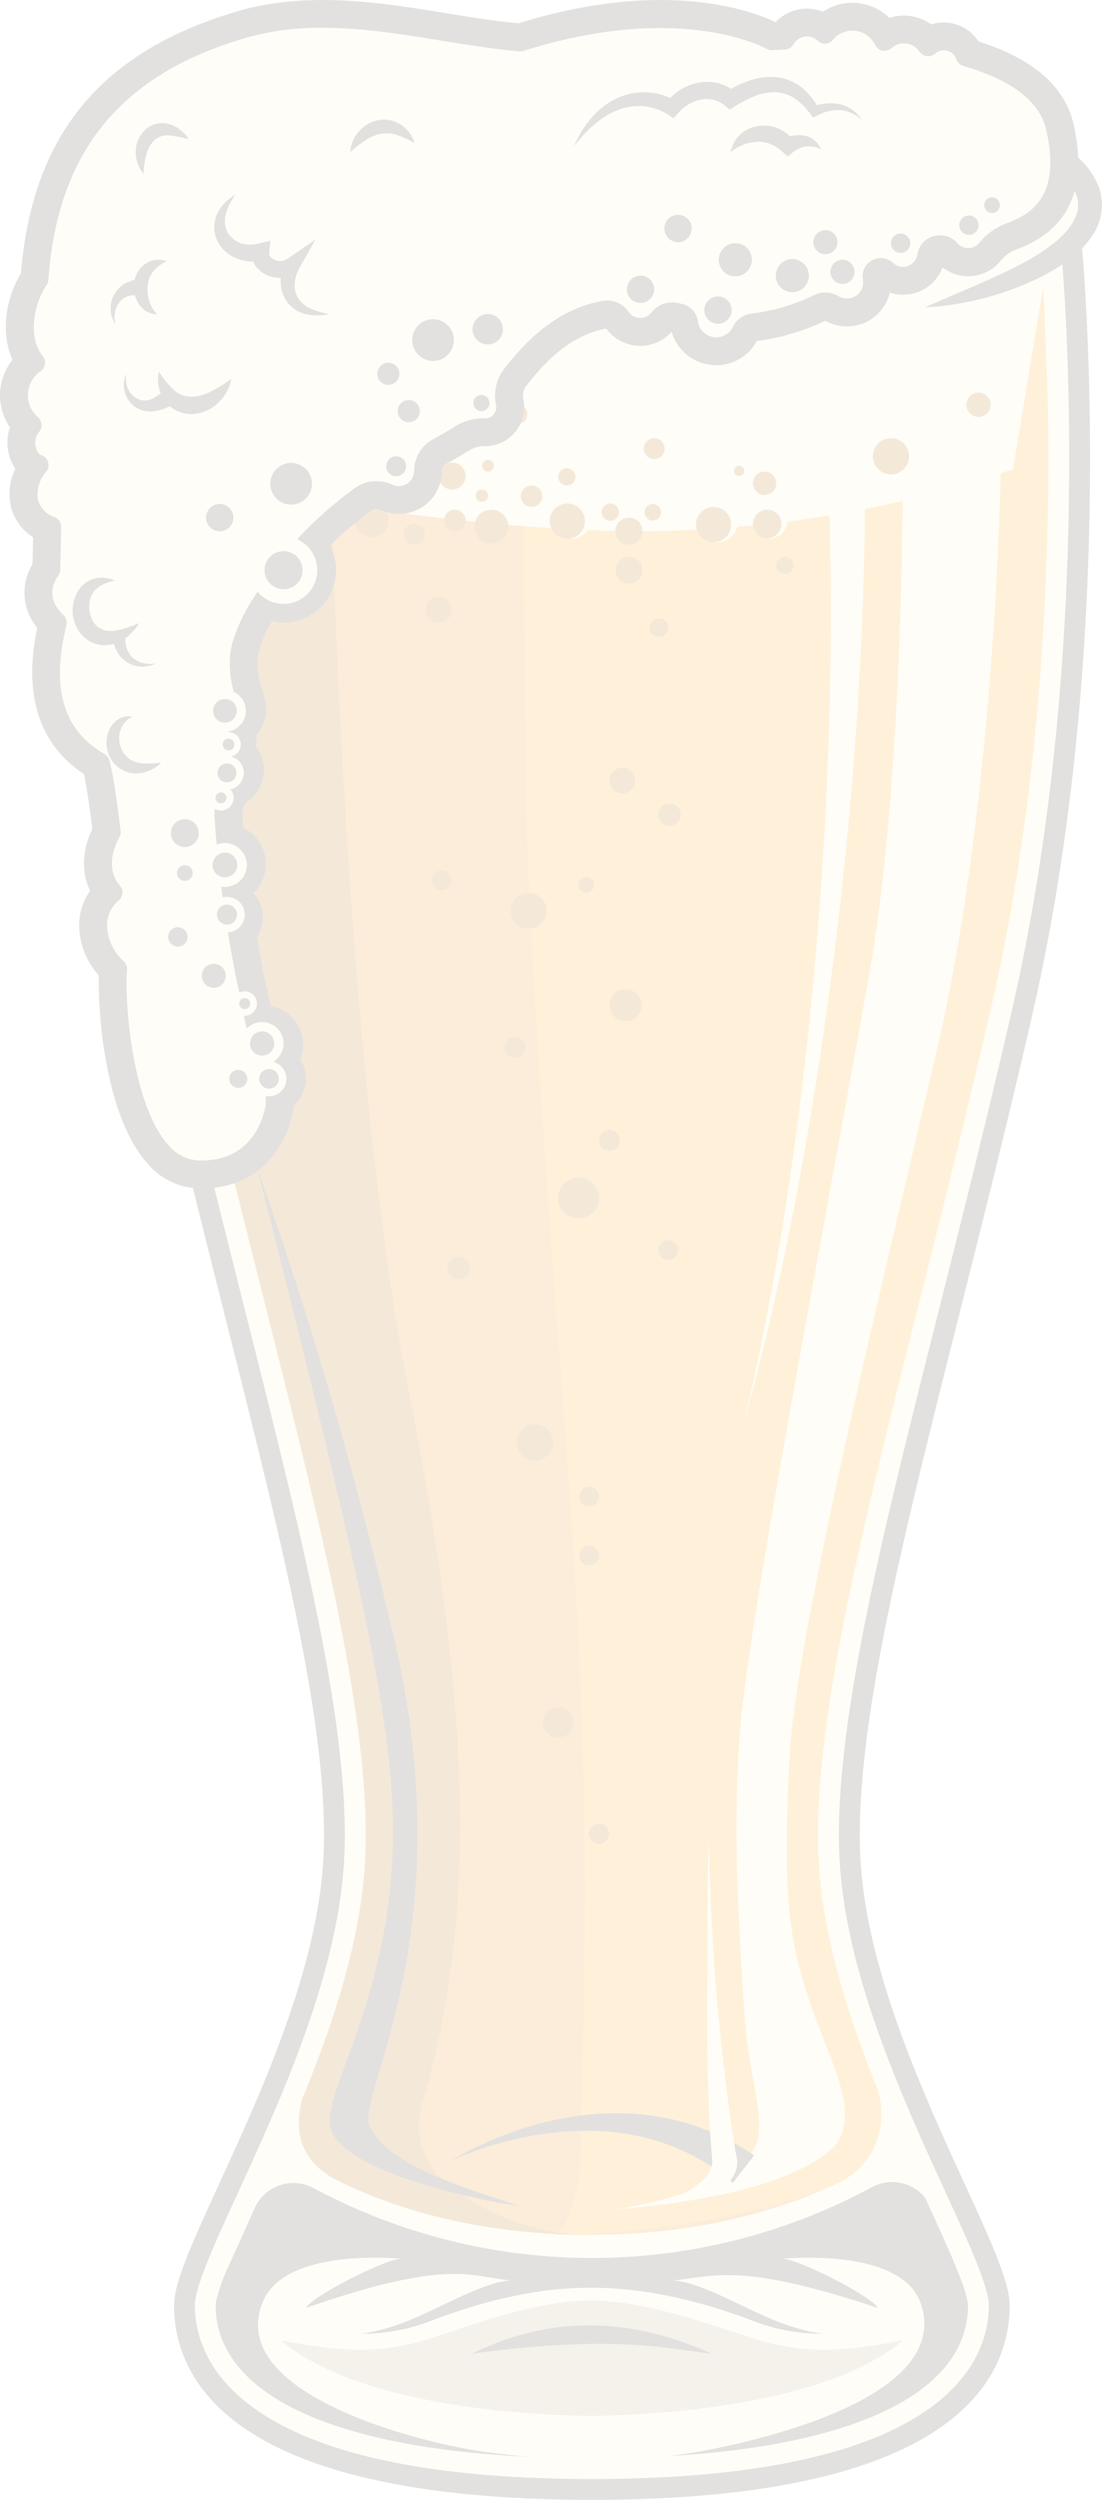 <svg xmlns="http://www.w3.org/2000/svg" width="266.399" height="604.171" viewBox="0 0 266.399 604.171"><defs><style>.a-mug{opacity:0.15;isolation:isolate;}.b-mug{fill:#f6f4c7;}.c-mug{fill:#e78700;}.d-mug{fill:#ff9f00;}.e-mug{fill:#b76900;}.f-mug{fill:#403428;}.g-mug{fill:#bdaa7c;}</style></defs><g class="a-mug" transform="translate(-46.532 -37.719)"><path class="b-mug" d="M127.773,620.638s-15.2,27.28-25.222,52.255c-4.758,11.862-2.936,23.315,2.4,28.585,32.48,32.058,93.318,27.43,93.318,27.43s51.66,10.111,90.173-24.477c23.689-21.275-20.879-79.2-20.879-79.2Z" transform="translate(-8.184 -89.547)"/><g transform="translate(79.796 105.115)"><path class="c-mug" d="M125.495,557.807c-2.117,8.507.738,15.143,8.58,19.061,12.12,6.057,32.482,13.185,61.189,13.185,27.788,0,47.887-6.743,60.247-12.72,8.579-4.148,12.133-14.1,8.97-23.093-5.906-16.787-13.9-44.673-12.03-61.274,2.8-24.9,46.585-212.781,48.263-229.988s10.493-119.611,4.617-145.631c-59.176,1.259-219.5,0-219.5,0s2.378,174.169,33.716,268.179C143.74,458.1,132.45,529.853,125.495,557.807Z" transform="translate(-85.834 -117.347)"/></g><path class="d-mug" d="M221,117.985l-4.135-.007C218.253,118,219.651,118.008,221,117.985Z" transform="translate(-26.166 -12.329)"/><path class="d-mug" d="M317.528,262.978c1.679-17.207,10.493-119.611,4.617-145.631-22.667.482-89.2.6-126.851.55.566,26.862,1.013,128.012,1.893,145.081,7.083,137.411,16.207,176.217,12.9,291.262-.259,8.991-.04,18.945-.9,23.093-1.22,5.882-3.194,12.488-5.913,12.7,27.1-.212,56.894-6.818,69.055-12.7,8.579-4.148,12.133-14.1,8.97-23.093-5.906-16.788-13.9-44.674-12.03-61.274C272.063,468.064,315.85,280.185,317.528,262.978Z" transform="translate(-22.853 -12.232)"/><path class="e-mug" d="M159.833,576.868c-4.61-3.918-7.468-10.812-5.044-19.061,14.032-47.746,10.726-99.709-3.5-172.281-18.009-91.9-19.749-260.382-19.818-267.89-26.957-.143-45.642-.289-45.642-.289s2.378,174.169,33.715,268.179c24.191,72.572,12.9,144.327,5.946,172.281-2.117,8.507.738,15.143,8.58,19.061,12.12,6.057,32.482,13.184,61.189,13.184.117,0,.229,0,.344-.005A54.833,54.833,0,0,1,159.833,576.868Z" transform="translate(-6.038 -12.232)"/><g transform="translate(68.233 101.337)"><path class="b-mug" d="M72.172,112.884V157.79s54.791,16.577,119.14,19.523c48.344,2.212,85.88-8.284,104.055-14.688l7.34-44.286,1.616,41.1c2.091-.806,4.133-1.65,4.133-1.65V112.884Z" transform="translate(-72.172 -112.884)"/></g><g transform="translate(71.66 96.301)"><path class="b-mug" d="M303.085,114.987c1.661,23.5,5.175,100.178-12.191,176.042-5.863,25.611-11.827,49.286-17.6,72.181-15.043,59.708-26.924,106.868-23.972,138.921,2.531,27.477,15.948,56.726,25.744,78.082,4.705,10.256,10.037,21.879,10.037,25.307,0,8.289-4.248,15.44-12.625,21.253-10.281,7.134-32.212,15.645-78.3,15.678-46.1-.033-68.033-8.544-78.313-15.678-8.377-5.813-12.625-12.963-12.625-21.253,0-3.428,5.332-15.051,10.036-25.307,9.8-21.356,23.215-50.605,25.745-78.082,2.952-32.052-8.929-79.213-23.972-138.921-5.768-22.9-11.733-46.57-17.6-72.181-17.348-75.785-13.845-152.522-12.19-176.042l108.384,7.525.523.036.523-.036,108.387-7.525Zm6.923-8.053-115.833,8.042L78.342,106.934s-9.512,92.89,11.751,185.781,45.326,166.2,41.409,208.723S95.689,592.3,95.689,605.52c0,13.975,9.5,44.422,98.486,44.486,88.99-.064,98.487-30.51,98.487-44.486,0-13.22-31.9-61.554-35.813-104.082S276.994,385.6,298.257,292.715s11.751-185.781,11.751-185.781Z" transform="translate(-76.221 -106.934)"/></g><path class="f-mug" d="M289.855,689.239c-.491-4.252-5.221-14.713-9.067-22.67a10.268,10.268,0,0,0-14.134-4.542,142.513,142.513,0,0,1-135.005.207,10.278,10.278,0,0,0-14.223,4.885c-3.141,7.034-6.909,15.415-8.14,17.923-1.988,4.05-17.725,50.047,89.672,50.047C302.926,735.088,290.694,696.514,289.855,689.239ZM223.425,726.2a237.406,237.406,0,0,1-24.747,2.388s-13.953-1.159-24.188-2.388c-15.053-1.809-64.906-13.844-54.93-36.781,4.2-9.66,21-11.026,33.3-10.117-3.88.091-21.735,9.2-22.994,11.892,35.03-12.13,39.7-7.443,49.551-6.633-6.54.222-17.928,7.148-25.776,10.1s-10.772,2.653-10.772,2.653a18.311,18.311,0,0,0,3.934,0,44.8,44.8,0,0,0,12.94-2.869c18.923-7.276,31.8-8.113,38.928-8.113s20.582.838,39.506,8.113a44.792,44.792,0,0,0,12.94,2.869,18.311,18.311,0,0,0,3.934,0s-2.924.295-10.772-2.653-19.236-9.875-25.776-10.1c9.848-.81,15.586-4.657,49.551,6.633-1.259-2.695-19.114-11.8-22.994-11.892,12.67-.937,30.046.536,33.467,10.973C286.383,714.248,233.582,724.427,223.425,726.2Z" transform="translate(-9.343 -95.715)"/><g transform="translate(71.66 96.301)"><path class="b-mug" d="M303.085,114.987c1.661,23.5,5.175,100.178-12.191,176.042-5.863,25.611-11.827,49.286-17.6,72.181-15.043,59.708-26.924,106.868-23.972,138.921,2.531,27.477,15.948,56.726,25.744,78.082,4.705,10.256,10.037,21.879,10.037,25.307,0,8.289-4.248,15.44-12.625,21.253-10.281,7.134-32.212,15.645-78.3,15.678-46.1-.033-68.033-8.544-78.313-15.678-8.377-5.813-12.625-12.963-12.625-21.253,0-3.428,5.332-15.051,10.036-25.307,9.8-21.356,23.215-50.605,25.745-78.082,2.952-32.052-8.929-79.213-23.972-138.921-5.768-22.9-11.733-46.57-17.6-72.181-17.348-75.785-13.845-152.522-12.19-176.042l108.384,7.525.523.036.523-.036,108.387-7.525Zm6.923-8.053-115.833,8.042L78.342,106.934s-9.512,92.89,11.751,185.781,45.326,166.2,41.409,208.723S95.689,592.3,95.689,605.52c0,13.975,9.5,44.422,98.486,44.486,88.99-.064,98.487-30.51,98.487-44.486,0-13.22-31.9-61.554-35.813-104.082S276.994,385.6,298.257,292.715s11.751-185.781,11.751-185.781Z" transform="translate(-76.221 -106.934)"/></g><g transform="translate(69.193 93.621)"><path class="f-mug" d="M193.73,652.036c-87.885-.063-101.007-29.476-101.007-47,0-5.627,4.594-15.644,10.954-29.506,9.494-20.7,22.5-49.043,24.87-74.807,2.794-30.336-8.9-76.761-23.709-135.534-5.782-22.95-11.76-46.68-17.647-72.4-21.113-92.228-11.9-185.665-11.8-186.6l.249-2.424,118.09,8.2,118.09-8.2.249,2.424c.1.934,9.309,94.371-11.8,186.6-5.887,25.718-11.865,49.446-17.646,72.394-14.807,58.776-26.5,105.2-23.709,135.537,2.372,25.764,15.375,54.11,24.869,74.807,6.36,13.862,10.954,23.879,10.954,29.506C294.732,622.56,281.61,651.974,193.73,652.036ZM80.182,109.131c-1.281,15.225-7.114,99.4,11.918,182.536,5.876,25.665,11.847,49.367,17.622,72.29,14.924,59.241,26.713,106.033,23.84,137.225C131.11,527.8,117.9,556.6,108.254,577.627c-5.631,12.278-10.5,22.879-10.5,27.407,0,12.6,9.352,41.905,95.971,41.968,86.614-.063,95.965-29.371,95.965-41.968,0-4.527-4.863-15.129-10.494-27.407-9.645-21.027-22.856-49.824-25.308-76.444-2.873-31.194,8.916-77.986,23.841-137.227,5.775-22.923,11.746-46.624,17.621-72.289,19.032-83.137,13.2-167.312,11.92-182.536l-113.546,7.884-.175-.012Z" transform="translate(-73.306 -103.767)"/></g><g transform="translate(194.791 116.166)"><path class="b-mug" d="M221.7,586.043c11.953-1.088,24.4-2.824,34.414-5.771,10.579-3.111,18.459-7.512,20.355-11.541,4.477-9.512-4.538-21.905-9.443-39.975-3.094-11.4-4.337-23.152-2.659-52.81S285.912,365.708,299.9,305.833,316.688,162.58,315.289,130.4l-23.782,4.477s2.378,94.849-8.114,153.6S254.435,443.35,252.337,470.21s.21,53.3,1.049,68.2,5.479,26.207,2.728,32.106C250.73,582.063,221.7,586.043,221.7,586.043Z" transform="translate(-221.7 -130.404)"/></g><g transform="translate(155.55 548.435)"><path class="f-mug" d="M175.337,652.61a85.971,85.971,0,0,1,17.134-7.7,76.705,76.705,0,0,1,18.7-3.649,61.146,61.146,0,0,1,19.371,1.771,58.215,58.215,0,0,1,18.09,8.287l-5.15,6.628a50.864,50.864,0,0,0-14.844-8.914,55.871,55.871,0,0,0-17.425-3.576A73.551,73.551,0,0,0,193,646.944,84.935,84.935,0,0,0,175.337,652.61Z" transform="translate(-175.337 -641.131)"/></g><g transform="translate(226.457 122.763)"><path class="b-mug" d="M287.447,138.2c1.21,21.891,1.031,43.691.14,65.435q-1.371,32.613-4.961,65.016-3.55,32.389-9.242,64.462c-3.844,21.354-8.464,42.572-14.268,63.452,4.991-21.089,8.776-42.427,11.782-63.851s5.191-42.955,6.713-64.514,2.354-43.159,2.425-64.735c.05-21.567-.619-43.144-2.628-64.47Z" transform="translate(-259.114 -138.198)"/></g><g transform="translate(209.982 482.727)"><path class="b-mug" d="M239.648,649.393s8.738-3.254,8.738-8.649c0,0-.638-7.944-.765-10.906-.25-5.925-.373-11.837-.443-17.749s-.061-11.82.065-17.727c.146-5.9-.278-25,.411-30.866-.13,5.9.854,24.952,1.267,30.821.432,5.869.983,11.728,1.608,17.577s1.307,11.689,2.107,17.5c.4,2.9.829,5.8,1.3,8.669.059.347.183.97.337,1.723a6.523,6.523,0,0,1-5.11,7.7Z" transform="translate(-239.648 -563.496)"/></g><g transform="translate(82.6 54.752)"><g transform="translate(0)"><ellipse class="b-mug" cx="113.735" cy="32.526" rx="113.735" ry="32.526"/></g></g><g transform="translate(108.843 320.602)"><path class="f-mug" d="M120.152,371.945c20.7,81.979,30.645,122.869,32.39,150.794,2.932,46.923-18.121,71.941-14.554,81.279S168.661,620,183.245,622.2c-9.023-3.253-32.14-9.313-36.093-19.586-2.978-7.741,22.593-46.3,5.95-117.651C137.4,417.677,120.152,371.945,120.152,371.945Z" transform="translate(-120.152 -371.945)"/></g><g transform="translate(120.515 159.394)"><g transform="translate(68.352 319.031)"><g transform="translate(0 0)"><path class="e-mug" d="M219.632,560.88a2.465,2.465,0,1,1-2.465-2.466A2.465,2.465,0,0,1,219.632,560.88Z" transform="translate(-214.701 -558.414)"/></g></g><g transform="translate(57.23 290.912)"><g transform="translate(0 0)"><circle class="e-mug" cx="3.672" cy="3.672" r="3.672"/></g></g><g transform="translate(66.043 251.881)"><circle class="e-mug" cx="2.387" cy="2.387" r="2.387"/></g><g transform="translate(66.043 237.612)"><circle class="e-mug" cx="2.387" cy="2.387" r="2.387"/></g><g transform="translate(50.935 222.503)"><circle class="e-mug" cx="4.407" cy="4.407" r="4.407"/></g><g transform="translate(34.147 182.004)"><path class="e-mug" d="M179.744,399.244a2.728,2.728,0,1,1-2.728-2.728A2.728,2.728,0,0,1,179.744,399.244Z" transform="translate(-174.288 -396.516)"/></g><g transform="translate(60.902 162.908)"><path class="e-mug" d="M215.814,378.911a4.958,4.958,0,1,1-4.958-4.957A4.958,4.958,0,0,1,215.814,378.911Z" transform="translate(-205.899 -373.954)"/></g><g transform="translate(70.817 151.367)"><path class="e-mug" d="M222.7,362.862a2.544,2.544,0,1,1-2.544-2.544A2.544,2.544,0,0,1,222.7,362.862Z" transform="translate(-217.614 -360.318)"/></g><g transform="translate(85.139 178.017)"><circle class="e-mug" cx="2.413" cy="2.413" r="2.413"/></g><g transform="translate(47.996 128.913)"><path class="e-mug" d="M195.688,336.307a2.518,2.518,0,1,1-2.518-2.518A2.518,2.518,0,0,1,195.688,336.307Z" transform="translate(-190.651 -333.789)"/></g><g transform="translate(73.362 117.372)"><path class="e-mug" d="M228.4,324.042a3.889,3.889,0,1,1-3.889-3.889A3.889,3.889,0,0,1,228.4,324.042Z" transform="translate(-220.62 -320.153)"/></g><g transform="translate(49.466 94.079)"><path class="e-mug" d="M201.1,296.988a4.354,4.354,0,1,1-4.355-4.355A4.354,4.354,0,0,1,201.1,296.988Z" transform="translate(-192.387 -292.633)"/></g><g transform="translate(65.86 90.302)"><circle class="e-mug" cx="1.889" cy="1.889" r="1.889"/></g><g transform="translate(85.139 72.465)"><path class="e-mug" d="M239.991,269.824a2.728,2.728,0,1,1-2.728-2.728A2.728,2.728,0,0,1,239.991,269.824Z" transform="translate(-234.535 -267.096)"/></g><g transform="translate(73.362 63.862)"><circle class="e-mug" cx="3.102" cy="3.102" r="3.102"/></g><g transform="translate(30.37 88.624)"><path class="e-mug" d="M174.652,288.6a2.413,2.413,0,1,1-2.414-2.413A2.413,2.413,0,0,1,174.652,288.6Z" transform="translate(-169.825 -286.187)"/></g><g transform="translate(0 41.409)"><circle class="e-mug" cx="3.553" cy="3.553" r="3.553"/></g><g transform="translate(28.901 22.523)"><path class="e-mug" d="M174.385,211.237a3.148,3.148,0,1,1-3.148-3.148A3.148,3.148,0,0,1,174.385,211.237Z" transform="translate(-168.09 -208.089)"/></g><g transform="translate(23.623 4.865)"><path class="e-mug" d="M166.953,189.775a2.55,2.55,0,1,1-2.549-2.549A2.549,2.549,0,0,1,166.953,189.775Z" transform="translate(-161.854 -187.226)"/></g><g transform="translate(11.736)"><circle class="e-mug" cx="4.106" cy="4.106" r="4.106"/></g><g transform="translate(74.857 12.87)"><circle class="e-mug" cx="3.253" cy="3.253" r="3.253"/></g><g transform="translate(83.041 27.769)"><path class="e-mug" d="M236.567,216.543a2.256,2.256,0,1,1-2.256-2.256A2.256,2.256,0,0,1,236.567,216.543Z" transform="translate(-232.056 -214.287)"/></g><g transform="translate(113.678 12.87)"><circle class="e-mug" cx="2.098" cy="2.098" r="2.098"/></g></g><g transform="translate(270.14 70.039)"><g transform="translate(0 2.219)"><path class="b-mug" d="M337.829,78.527c8.194,4.493,12.826,9.6,12.826,15.02,0,9.909-15.494,18.782-39.931,24.748Z" transform="translate(-310.725 -78.527)"/></g><path class="f-mug" d="M339.046,75.9a38.871,38.871,0,0,1,7.859,5.059,18.628,18.628,0,0,1,5.994,8.218,13.179,13.179,0,0,1-1.334,10.77,24.186,24.186,0,0,1-6.88,7.023,48.87,48.87,0,0,1-8.033,4.534,68.945,68.945,0,0,1-8.415,3.223,73.4,73.4,0,0,1-17.512,3.16c5.413-2.477,10.822-4.631,16.063-7.01,5.2-2.379,10.411-4.858,14.674-8.229a19,19,0,0,0,5.176-5.565c.212-.517.531-1.014.692-1.528a6.792,6.792,0,0,0,.352-1.534,6.42,6.42,0,0,0-.274-3.053,14.519,14.519,0,0,0-4.18-5.826,44.044,44.044,0,0,0-6.616-4.8Z" transform="translate(-310.725 -75.905)"/></g><g transform="translate(152.564 132.604)"><g transform="translate(26.846 25.114)"><path class="b-mug" d="M213.651,183.7a5.1,5.1,0,1,1-5.921-4.123A5.1,5.1,0,0,1,213.651,183.7Z" transform="translate(-203.528 -179.499)"/><g transform="translate(0.003 1.682)"><path class="e-mug" d="M211.983,185a4.259,4.259,0,1,1-4.943-3.441A4.259,4.259,0,0,1,211.983,185Z" transform="translate(-203.531 -181.486)"/></g></g><g transform="translate(62.205 25.954)"><path class="b-mug" d="M255.427,184.694a5.1,5.1,0,1,1-5.921-4.123A5.1,5.1,0,0,1,255.427,184.694Z" transform="translate(-245.304 -180.491)"/><g transform="translate(0.003 1.682)"><path class="e-mug" d="M253.759,185.987a4.259,4.259,0,1,1-4.943-3.441A4.259,4.259,0,0,1,253.759,185.987Z" transform="translate(-245.307 -182.478)"/></g></g><g transform="translate(75.382 26.923)"><g transform="translate(0.592)"><path class="b-mug" d="M269.773,185.04a4.132,4.132,0,1,1-4.8-3.339A4.132,4.132,0,0,1,269.773,185.04Z" transform="translate(-261.573 -181.636)"/></g><g transform="translate(0 0.768)"><circle class="e-mug" cx="3.45" cy="3.45" r="3.45" transform="matrix(0.191, -0.982, 0.982, 0.191, 0, 6.772)"/></g></g><g transform="translate(42.736 30.217)"><circle class="e-mug" cx="3.289" cy="3.289" r="3.289"/></g><g transform="translate(8.652 28.286)"><path class="e-mug" d="M190.236,187.348a4.1,4.1,0,1,1-4.1-4.1A4.1,4.1,0,0,1,190.236,187.348Z" transform="translate(-182.031 -183.246)"/></g><g transform="translate(1.308 28.286)"><path class="e-mug" d="M178.574,185.856a2.61,2.61,0,1,1-2.61-2.61A2.61,2.61,0,0,1,178.574,185.856Z" transform="translate(-173.354 -183.246)"/></g><g transform="translate(0 16.892)"><circle class="e-mug" cx="3.264" cy="3.264" r="3.264"/></g><g transform="translate(10.541 16.263)"><circle class="e-mug" cx="1.416" cy="1.416" r="1.416"/></g><g transform="translate(8.967 23.419)"><circle class="e-mug" cx="1.495" cy="1.495" r="1.495"/></g><g transform="translate(28.902 18.256)"><circle class="e-mug" cx="2.098" cy="2.098" r="2.098"/></g><g transform="translate(19.878 22.453)"><path class="e-mug" d="M200.479,178.946a2.592,2.592,0,1,1-2.592-2.592A2.592,2.592,0,0,1,200.479,178.946Z" transform="translate(-195.295 -176.354)"/></g><g transform="translate(71.395 17.679)"><path class="e-mug" d="M258.639,171.952a1.238,1.238,0,1,1-1.238-1.238A1.238,1.238,0,0,1,258.639,171.952Z" transform="translate(-256.162 -170.714)"/></g><g transform="translate(75.974 19.095)"><path class="e-mug" d="M267.227,175.215a2.827,2.827,0,1,1-2.827-2.828A2.827,2.827,0,0,1,267.227,175.215Z" transform="translate(-261.572 -172.387)"/></g><g transform="translate(104.973 11.014)"><circle class="e-mug" cx="4.379" cy="4.379" r="4.379"/></g><g transform="translate(49.585 11.013)"><path class="e-mug" d="M235.447,165.365a2.526,2.526,0,1,1-2.526-2.527A2.526,2.526,0,0,1,235.447,165.365Z" transform="translate(-230.394 -162.838)"/></g><g transform="translate(127.596)"><path class="e-mug" d="M328.44,152.764a2.938,2.938,0,1,1-2.938-2.938A2.938,2.938,0,0,1,328.44,152.764Z" transform="translate(-322.564 -149.826)"/></g><g transform="translate(49.781 26.923)"><path class="e-mug" d="M234.612,183.629a1.994,1.994,0,1,1-1.993-1.993A1.994,1.994,0,0,1,234.612,183.629Z" transform="translate(-230.625 -181.636)"/></g><g transform="translate(39.394 26.797)"><circle class="e-mug" cx="2.098" cy="2.098" r="2.098"/></g><g transform="translate(16.857 2.938)"><circle class="e-mug" cx="2.298" cy="2.298" r="2.298"/></g></g><g transform="translate(46.532 37.719)"><g transform="translate(4.218 4.201)"><path class="b-mug" d="M302.687,69.364c-2.044-8.955-11-14.25-21.8-17.351a5.716,5.716,0,0,0-9.2-2.449,7.058,7.058,0,0,0-10.572-1.325,8.595,8.595,0,0,0-14.4-1.716,6.286,6.286,0,0,0-9.793,1.419c-1.945.077-3.067.156-3.067.156s-20.984-12.311-60.715.28c-20.7-1.678-44.766-9.793-67.429-3.077-28.433,8.425-46.725,25.741-49.243,60.714-3.533,5-5.421,14.444-.8,20.11a9.555,9.555,0,0,0-.839,15.109c-2.833,3.043-1.364,8.813,1.678,9.653-4.092,5.141-3.882,12.066,3.043,14.9-.1,7.134-.21,10.387-.21,10.387s-5.141,6.505,1.574,12.8c-1.889,7.659-5.142,25.077,10.387,33.89,1.259,4.581,2.658,16.752,2.658,16.752s-5.037,8.253.419,14.548c-5.6,4.757-4.616,13.011,1.12,18.466-.84,11.472,2.518,48.264,19.725,48.823s18.886-16.228,18.886-16.228h0a2.128,2.128,0,0,1,.918-2.384,4.367,4.367,0,0,0-.554-7.652,5.4,5.4,0,0,0-5.214-9.237c-.277-1.231-.84-3.823-.84-3.823l.172.018-1.747-7.718s-1.315-7.009-1.924-10.719A4.484,4.484,0,0,0,103.747,256q-.23-1.648-.444-3.315a5.568,5.568,0,0,0-1.179-10.913q-.207-2.406-.364-4.81c-.637-4.13,1.749-6.514.851-7.354a5.114,5.114,0,0,0,2.429-8.984l.052-6.572A4.65,4.65,0,0,0,107.467,210c0-2.533-3.5-8.43-1.473-15.845,1.1-4.035,3.338-7.472,5.327-10.8a8.417,8.417,0,0,0,10.139-13.382,95.308,95.308,0,0,1,12.856-11.314,6.575,6.575,0,0,1,6.7-.785,6.223,6.223,0,0,0,8.813-4.51,6.514,6.514,0,0,0,.1-1.154,6.2,6.2,0,0,1,3.258-5.344c1.975-1.114,3.734-2.112,5.206-3.024a10.7,10.7,0,0,1,5.964-1.73,5.476,5.476,0,0,0,1.54-.168,5.209,5.209,0,0,0,3.772-3.915,5.38,5.38,0,0,0,.012-2.247,8.127,8.127,0,0,1,1.554-6.68c5.242-6.729,12.179-13.691,22.25-15.432a3.683,3.683,0,0,1,3.667,1.579,5.971,5.971,0,0,0,9.617.318,3.721,3.721,0,0,1,3.623-1.422q.627.122,1.231.251A2.459,2.459,0,0,1,213.5,116.5l.008.059a7.068,7.068,0,0,0,6.623,5.956,6.992,6.992,0,0,0,6.576-3.91,3.471,3.471,0,0,1,2.758-1.882,44.759,44.759,0,0,0,6.35-1.2,50.3,50.3,0,0,0,9.43-3.48,3.652,3.652,0,0,1,3.489.181,6.429,6.429,0,0,0,9.631-6.7,1.814,1.814,0,0,1,.848-1.861l.026-.016a1.885,1.885,0,0,1,2.28.24,6.042,6.042,0,0,0,10.041-3.539,2.9,2.9,0,0,1,2.559-2.445l.027,0,.169-.016a3.005,3.005,0,0,1,2.575,1.073,5.881,5.881,0,0,0,9.015-.085,12.945,12.945,0,0,1,5.554-4.039C300.045,91.732,306.277,85.1,302.687,69.364Z" transform="translate(-51.515 -42.682)"/></g><path class="f-mug" d="M95.3,324.925c-.322,0-.647-.005-.978-.015A16.719,16.719,0,0,1,82.188,318.9c-9.97-11.083-12.032-35.353-11.755-45.424a18.354,18.354,0,0,1-4.759-12.453A14.57,14.57,0,0,1,68.312,253c-2.65-5.4-1.266-11.3.534-14.973-.418-3.429-1.242-9.593-2.008-13.234-7.943-5.167-15.522-15.374-11.3-35.349a13.167,13.167,0,0,1-1.149-15.363c.031-1.211.081-3.362.134-6.538a12.256,12.256,0,0,1-5.305-7.2,13.746,13.746,0,0,1,1.036-9.349,10.585,10.585,0,0,1-1.486-3.182,11.3,11.3,0,0,1,.172-6.818,13.616,13.616,0,0,1-2.383-8.547,13.963,13.963,0,0,1,3-7.776c-2.976-6.538-1.6-14.989,2.029-20.827C54.32,70.366,70.921,50.223,103.751,40.5c17.076-5.057,34.958-2.147,50.736.423,6.1.994,11.886,1.935,17.42,2.427,35.678-11.084,56.9-2.8,62.092-.287l.02,0a10.507,10.507,0,0,1,11.474-2.513,12.8,12.8,0,0,1,16.033,1.481,11.5,11.5,0,0,1,10.17,1.594,9.935,9.935,0,0,1,11.378,4.116c13.164,4.146,20.886,10.844,22.96,19.927C309.58,83.2,304.9,93.421,292.129,98.04a8.681,8.681,0,0,0-3.73,2.752,10.1,10.1,0,0,1-14,1.559c-.027.071-.054.14-.083.209a10.216,10.216,0,0,1-12.677,5.875c-.015.063-.03.126-.047.189a10.643,10.643,0,0,1-15.559,6.6,54.421,54.421,0,0,1-9.928,3.63,49.408,49.408,0,0,1-6.589,1.264,11.213,11.213,0,0,1-20.622-2.216,10.188,10.188,0,0,1-15.815-.78c-8.862,1.674-14.958,8.244-19.291,13.8a3.919,3.919,0,0,0-.754,3.22,9.551,9.551,0,0,1-.014,4,9.452,9.452,0,0,1-9.59,7.415,6.678,6.678,0,0,0-3.589,1.1c-1.557.966-3.423,2.024-5.358,3.114a2.028,2.028,0,0,0-1.11,1.637,10.692,10.692,0,0,1-.161,1.915,10.441,10.441,0,0,1-14.791,7.586,2.374,2.374,0,0,0-2.366.376,93.382,93.382,0,0,0-9.78,8.256,12.639,12.639,0,0,1-13.951,18.3A27.941,27.941,0,0,0,109.3,194.5c-1.111,4.067-.07,7.611.765,10.458a15.509,15.509,0,0,1,.857,4.274,8.886,8.886,0,0,1-2.39,6.054l-.023,2.947a9.345,9.345,0,0,1-2.714,13.589c-.044.131-.086.253-.124.362a6.56,6.56,0,0,0-.5,3.369c.019.124.033.247.041.371q.06.932.129,1.86a9.773,9.773,0,0,1,2.5,15.79,8.711,8.711,0,0,1,.818,10.636c.647,3.714,1.566,8.617,1.577,8.676l1.716,7.565c.031.139.055.278.073.419.046.008.091.018.137.026a9.625,9.625,0,0,1,7.009,12.928,8.57,8.57,0,0,1-1.618,11.053v.005C116.837,311.906,111.273,324.925,95.3,324.925ZM57.16,146.153a4.218,4.218,0,0,1,1.882,6.6,6.575,6.575,0,0,0-1.659,5.459,4.554,4.554,0,0,0,3,2.91A4.216,4.216,0,0,1,63,165.087c-.1,7.186-.212,10.461-.212,10.461a4.218,4.218,0,0,1-.906,2.478c-.765,1.037-2.263,3.909,1.149,7.106a4.221,4.221,0,0,1,1.211,4.088c-3.561,14.438-.822,23.993,8.373,29.213a4.209,4.209,0,0,1,1.986,2.551c1.33,4.839,2.722,16.878,2.78,17.388a4.211,4.211,0,0,1-.589,2.678c-.124.211-3.33,5.74.006,9.591a4.216,4.216,0,0,1-.455,5.975,6.094,6.094,0,0,0-2.237,4.638,10.494,10.494,0,0,0,3.532,7.558,4.219,4.219,0,0,1,1.3,3.364c-.607,8.3,1.27,31.907,9.522,41.08a8.508,8.508,0,0,0,6.134,3.22c11.669.453,14.054-9.3,14.481-11.928a6.321,6.321,0,0,1,2.9-6.014c.076-.217,0-.26-.027-.272a4.219,4.219,0,0,1-.987-7.038,1.179,1.179,0,0,0,.4-1.1,1.214,1.214,0,0,0-.928-.969,1.135,1.135,0,0,0-.622.036,4.218,4.218,0,0,1-5.439-3.08c-.279-1.241-.846-3.854-.846-3.854a4.148,4.148,0,0,1-.09-1.134l-1.479-6.531c-.085-.442-1.363-7.252-1.971-10.967a4.217,4.217,0,0,1,1.529-3.975.288.288,0,0,0,.126-.219.3.3,0,0,0-.2-.268,4.218,4.218,0,0,1-2.647-3.345q-.235-1.671-.45-3.364a4.217,4.217,0,0,1,3.027-4.593,1.35,1.35,0,0,0-.284-2.647,4.219,4.219,0,0,1-3.94-3.848q-.2-2.368-.36-4.729a14.607,14.607,0,0,1,.879-7.158,4.221,4.221,0,0,1,3.483-4.8.9.9,0,0,0,.749-.881.889.889,0,0,0-.325-.692,4.216,4.216,0,0,1-1.527-3.281l.052-6.573a4.22,4.22,0,0,1,2.149-3.643.437.437,0,0,0,.226-.379c-.028-.235-.309-1.2-.515-1.9-.954-3.248-2.549-8.685-.808-15.058a42.66,42.66,0,0,1,5.134-10.786l.642-1.066a4.219,4.219,0,0,1,5.914-1.378,4.2,4.2,0,0,0,3.153.59,4.14,4.14,0,0,0,3.224-3.134,4.2,4.2,0,0,0-1.323-4.137,4.215,4.215,0,0,1-.279-6.051A98.574,98.574,0,0,1,131.045,154.5a10.739,10.739,0,0,1,11.023-1.2,2.04,2.04,0,0,0,1.252.16,2.005,2.005,0,0,0,1.584-1.593,2.232,2.232,0,0,0,.034-.4,10.392,10.392,0,0,1,5.4-9.048c1.857-1.044,3.638-2.055,5.056-2.934a14.7,14.7,0,0,1,8.339-2.36,1.316,1.316,0,0,0,.35-.041,1,1,0,0,0,.687-.712,1.176,1.176,0,0,0,.009-.488,12.329,12.329,0,0,1,2.353-10.146c4.907-6.3,12.824-14.916,24.858-17a7.933,7.933,0,0,1,7.861,3.346,1.751,1.751,0,0,0,2.83.094,7.937,7.937,0,0,1,7.734-2.95c.455.091.885.178,1.309.268a6.714,6.714,0,0,1,5.187,5.658,2.848,2.848,0,0,0,2.626,2.381,2.758,2.758,0,0,0,2.616-1.551,7.646,7.646,0,0,1,6.088-4.218A40.771,40.771,0,0,0,234,110.683a46.215,46.215,0,0,0,8.647-3.193,7.858,7.858,0,0,1,7.507.369,2.206,2.206,0,0,0,3.268-1.331,2.179,2.179,0,0,0,.037-.969,6.061,6.061,0,0,1,2.726-6.212c.022-.014.044-.03.067-.043a6.132,6.132,0,0,1,7.369.729,1.8,1.8,0,0,0,1.547.451,1.833,1.833,0,0,0,1.338-1.112,1.89,1.89,0,0,0,.122-.427,7.107,7.107,0,0,1,6.253-5.992c.044-.005.087-.01.13-.014a7.272,7.272,0,0,1,6.32,2.516,1.665,1.665,0,0,0,2.554-.025,17.235,17.235,0,0,1,7.375-5.325c6.05-2.186,11.8-6.34,8.548-20.565h0c-1.43-6.267-7.773-11.055-18.852-14.235a4.217,4.217,0,0,1-2.829-2.692,1.511,1.511,0,0,0-1.425-1.025,1.471,1.471,0,0,0-.989.377,4.22,4.22,0,0,1-6.29-.807,2.857,2.857,0,0,0-2.371-1.264,2.806,2.806,0,0,0-1.893.729,4.218,4.218,0,0,1-6.607-1.309,4.375,4.375,0,0,0-7.337-.877,4.218,4.218,0,0,1-6.169.379,2.042,2.042,0,0,0-1.43-.576,2.066,2.066,0,0,0-1.8,1.051,4.22,4.22,0,0,1-3.484,2.1c-1.833.072-2.9.146-2.939.15a4.244,4.244,0,0,1-2.431-.57c-.175-.1-20.148-11.11-57.305.663a4.237,4.237,0,0,1-1.616.185c-6.118-.5-12.33-1.507-18.906-2.579-15.613-2.544-31.758-5.172-46.984-.659-29.772,8.821-44.032,26.392-46.234,56.972a4.223,4.223,0,0,1-.761,2.131c-2.561,3.627-4.174,11.094-.98,15.012a4.218,4.218,0,0,1-.862,6.126,5.5,5.5,0,0,0-2.333,4.135,5.285,5.285,0,0,0,1.9,4.372,4.218,4.218,0,0,1,.273,6.016A2.724,2.724,0,0,0,57.16,146.153Zm60.232,157.129,0,.007Zm91.18-186.863,0,.025ZM273.4,97.295l.04.224-.054-.379Z" transform="translate(-46.532 -37.719)"/><g transform="translate(1.699 1.668)"><g transform="translate(2.519 2.533)"><path class="b-mug" d="M302.687,69.364c-2.044-8.955-11-14.25-21.8-17.351a5.716,5.716,0,0,0-9.2-2.449,7.058,7.058,0,0,0-10.572-1.325,8.595,8.595,0,0,0-14.4-1.716,6.286,6.286,0,0,0-9.793,1.419c-1.945.077-3.067.156-3.067.156s-20.984-12.311-60.715.28c-20.7-1.678-44.766-9.793-67.429-3.077-28.433,8.425-46.725,25.741-49.243,60.714-3.533,5-5.421,14.444-.8,20.11a9.555,9.555,0,0,0-.839,15.109c-2.833,3.043-1.364,8.813,1.678,9.653-4.092,5.141-3.882,12.066,3.043,14.9-.1,7.134-.21,10.387-.21,10.387s-5.141,6.505,1.574,12.8c-1.889,7.659-5.142,25.077,10.387,33.89,1.259,4.581,2.658,16.752,2.658,16.752s-5.037,8.253.419,14.548c-5.6,4.757-4.616,13.011,1.12,18.466-.84,11.472,2.518,48.264,19.725,48.823s18.886-16.228,18.886-16.228h0a2.128,2.128,0,0,1,.918-2.384,4.367,4.367,0,0,0-.554-7.652,5.4,5.4,0,0,0-5.214-9.237c-.277-1.231-.84-3.823-.84-3.823l.172.018-1.747-7.718s-1.315-7.009-1.924-10.719A4.484,4.484,0,0,0,103.747,256q-.23-1.648-.444-3.315a5.568,5.568,0,0,0-1.179-10.913q-.207-2.406-.364-4.81c-.637-4.13,1.749-6.514.851-7.354a5.114,5.114,0,0,0,2.429-8.984l.052-6.572A4.65,4.65,0,0,0,107.467,210c0-2.533-3.5-8.43-1.473-15.845,1.1-4.035,3.338-7.472,5.327-10.8a8.417,8.417,0,0,0,10.139-13.382,95.308,95.308,0,0,1,12.856-11.314,6.575,6.575,0,0,1,6.7-.785,6.223,6.223,0,0,0,8.813-4.51,6.514,6.514,0,0,0,.1-1.154,6.2,6.2,0,0,1,3.258-5.344c1.975-1.114,3.734-2.112,5.206-3.024a10.7,10.7,0,0,1,5.964-1.73,5.476,5.476,0,0,0,1.54-.168,5.209,5.209,0,0,0,3.772-3.915,5.38,5.38,0,0,0,.012-2.247,8.127,8.127,0,0,1,1.554-6.68c5.242-6.729,12.179-13.691,22.25-15.432a3.683,3.683,0,0,1,3.667,1.579,5.971,5.971,0,0,0,9.617.318,3.721,3.721,0,0,1,3.623-1.422q.627.122,1.231.251A2.459,2.459,0,0,1,213.5,116.5l.008.059a7.068,7.068,0,0,0,6.623,5.956,6.992,6.992,0,0,0,6.576-3.91,3.471,3.471,0,0,1,2.758-1.882,44.759,44.759,0,0,0,6.35-1.2,50.3,50.3,0,0,0,9.43-3.48,3.652,3.652,0,0,1,3.489.181,6.429,6.429,0,0,0,9.631-6.7,1.814,1.814,0,0,1,.848-1.861l.026-.016a1.885,1.885,0,0,1,2.28.24,6.042,6.042,0,0,0,10.041-3.539,2.9,2.9,0,0,1,2.559-2.445l.027,0,.169-.016a3.005,3.005,0,0,1,2.575,1.073,5.881,5.881,0,0,0,9.015-.085,12.945,12.945,0,0,1,5.554-4.039C300.045,91.732,306.277,85.1,302.687,69.364Z" transform="translate(-51.515 -42.682)"/></g><path class="f-mug" d="M95.589,323.527c-.3,0-.6-.005-.906-.015a15.075,15.075,0,0,1-10.923-5.447c-9.864-10.964-11.692-35.559-11.3-44.917a16.8,16.8,0,0,1-4.781-11.778,12.86,12.86,0,0,1,2.956-7.91c-3.579-5.973-.883-12.53.267-14.8-.3-2.525-1.3-10.5-2.25-14.622C57.69,217.3,54,205.621,57.687,189.282a11.6,11.6,0,0,1-1.3-14.4c.033-1.184.1-3.789.163-7.988a10.779,10.779,0,0,1-5.376-6.68,12.322,12.322,0,0,1,1.4-9.118,8.486,8.486,0,0,1-1.864-3.446,9.46,9.46,0,0,1,.466-6.589,11.81,11.81,0,0,1-2.617-8.209,12.281,12.281,0,0,1,3.331-7.633c-3.359-6.182-1.972-14.913,1.66-20.517,2.57-32.934,18.788-52.732,50.989-62.272,16.7-4.948,33.619-2.193,49.98.47,6.26,1.018,12.181,1.982,17.88,2.471,36.49-11.425,57.461-2.372,61.558-.287.3-.018.692-.038,1.163-.061a8.843,8.843,0,0,1,6.8-3.215,8.753,8.753,0,0,1,4.076,1,11.119,11.119,0,0,1,15.4,1.516,9.581,9.581,0,0,1,10.3,1.529,8.235,8.235,0,0,1,10.555,3.616c12.925,3.937,20.47,10.285,22.431,18.876,3.325,14.566-.989,24.121-12.824,28.4a10.365,10.365,0,0,0-4.466,3.272,8.4,8.4,0,0,1-12.873.122.491.491,0,0,0-.409-.2l-.158.014-.037.005a.38.38,0,0,0-.322.322,8.537,8.537,0,0,1-13.053,5.926,8.96,8.96,0,0,1-7.587,8.907,8.85,8.85,0,0,1-5.976-1.18,1.138,1.138,0,0,0-1.09-.071,52.774,52.774,0,0,1-9.9,3.653,47.286,47.286,0,0,1-6.708,1.261.962.962,0,0,0-.771.489,9.512,9.512,0,0,1-17.948-2.786,4.437,4.437,0,0,0-1.122-.325,1.213,1.213,0,0,0-1.16.513,8.489,8.489,0,0,1-13.672-.455,1.163,1.163,0,0,0-1.16-.521c-9.625,1.664-16.114,8.623-20.692,14.5a5.613,5.613,0,0,0-1.076,4.615,7.879,7.879,0,0,1-.014,3.292,7.728,7.728,0,0,1-5.616,5.827,7.949,7.949,0,0,1-2.251.244,8.6,8.6,0,0,0-4.546,1.355c-1.53.947-3.379,2-5.3,3.077a3.71,3.71,0,0,0-1.975,3.131,8.931,8.931,0,0,1-.135,1.608,8.742,8.742,0,0,1-12.382,6.347,4.093,4.093,0,0,0-4.111.541,93.994,93.994,0,0,0-10.926,9.365,10.939,10.939,0,0,1-6.822,16.964,11.049,11.049,0,0,1-5.768-.4,33.466,33.466,0,0,0-3.874,8.2c-1.238,4.532-.074,8.493.774,11.386a14.128,14.128,0,0,1,.788,3.794,7.183,7.183,0,0,1-2.384,5.337l-.033,4.254a7.637,7.637,0,0,1-2.433,11.834c-.095.36-.209.689-.306.974a8.144,8.144,0,0,0-.577,4.184c.011.072.019.146.024.221q.094,1.452.208,2.908a8.084,8.084,0,0,1,1.56,14.49c.008.063.018.127.026.19a7,7,0,0,1,1.549,10.168c.647,3.78,1.69,9.346,1.7,9.408l1.728,7.628a2.54,2.54,0,0,1,.035.928c.042.2.091.416.14.642a8.079,8.079,0,0,1,1.349.165,7.923,7.923,0,0,1,5.4,11.455,6.874,6.874,0,0,1-1.374,10.042,2.528,2.528,0,0,1,.019.654C115.508,311.5,110.362,323.527,95.589,323.527ZM124.827,44.735a65.9,65.9,0,0,0-18.854,2.521c-30.14,8.931-45.218,27.514-47.447,58.481a2.518,2.518,0,0,1-.455,1.27c-2.811,3.983-4.753,12.351-.91,17.069a2.515,2.515,0,0,1-.513,3.656,7.2,7.2,0,0,0-3.059,5.428,7.043,7.043,0,0,0,2.461,5.74,2.518,2.518,0,0,1,.163,3.59,4.1,4.1,0,0,0-.653,3.787c.314,1.109.879,1.646,1.16,1.723a2.518,2.518,0,0,1,1.3,4,8.239,8.239,0,0,0-1.974,6.945,6.15,6.15,0,0,0,4,4.055,2.517,2.517,0,0,1,1.565,2.366c-.1,7.165-.212,10.433-.212,10.433a2.523,2.523,0,0,1-.541,1.479c-.6.781-3.391,4.984,1.32,9.4a2.519,2.519,0,0,1,.724,2.441c-3.768,15.279-.763,25.451,9.185,31.1a2.519,2.519,0,0,1,1.185,1.523c1.3,4.716,2.674,16.627,2.731,17.132a2.513,2.513,0,0,1-.352,1.6c-.16.267-3.988,6.787.174,11.589a2.518,2.518,0,0,1-.273,3.567,7.831,7.831,0,0,0-2.835,5.887,12.043,12.043,0,0,0,4.06,8.836,2.517,2.517,0,0,1,.775,2.008c-.623,8.511,1.357,32.784,9.953,42.34a10.112,10.112,0,0,0,7.342,3.783c13.535.405,15.909-11.348,16.252-13.617a4.631,4.631,0,0,1,2.107-4.6,1.849,1.849,0,0,0-.24-3.248,2.518,2.518,0,0,1-.589-4.2,2.865,2.865,0,0,0,.982-2.625,2.905,2.905,0,0,0-2.267-2.4,2.823,2.823,0,0,0-1.5.085,2.518,2.518,0,0,1-3.247-1.839c-.278-1.236-.844-3.841-.844-3.841a2.512,2.512,0,0,1-.033-.884l-1.538-6.8c-.073-.378-1.347-7.169-1.952-10.867a2.515,2.515,0,0,1,.912-2.372,1.966,1.966,0,0,0-.514-3.4,2.52,2.52,0,0,1-1.58-2q-.232-1.663-.449-3.343a2.521,2.521,0,0,1,1.808-2.743,3.05,3.05,0,0,0-.645-5.978,2.518,2.518,0,0,1-2.352-2.3q-.206-2.38-.361-4.757a13.133,13.133,0,0,1,.81-6.477c.05-.146.1-.277.141-.4a2.519,2.519,0,0,1,1.994-3.231,2.595,2.595,0,0,0,1.233-4.559,2.512,2.512,0,0,1-.912-1.959l.052-6.573A2.518,2.518,0,0,1,103.4,211.4a2.141,2.141,0,0,0,1.093-1.86,14.551,14.551,0,0,0-.584-2.376c-.961-3.275-2.415-8.223-.8-14.133a40.662,40.662,0,0,1,4.95-10.354l.645-1.075a2.521,2.521,0,0,1,3.53-.822,5.9,5.9,0,0,0,8.961-3.61,5.922,5.922,0,0,0-1.859-5.772,2.518,2.518,0,0,1-.166-3.612,96.749,96.749,0,0,1,13.194-11.611,9.039,9.039,0,0,1,9.279-1.032,3.8,3.8,0,0,0,2.272.3,3.705,3.705,0,0,0,2.972-2.976,3.945,3.945,0,0,0,.061-.7,8.688,8.688,0,0,1,4.537-7.555c1.872-1.055,3.67-2.074,5.116-2.971a13.092,13.092,0,0,1,7.382-2.106,3.515,3.515,0,0,0,.829-.092,2.691,2.691,0,0,0,1.931-2,2.883,2.883,0,0,0,.01-1.2,10.638,10.638,0,0,1,2.03-8.749c4.735-6.077,12.354-14.387,23.807-16.367a6.236,6.236,0,0,1,6.171,2.633,3.45,3.45,0,0,0,5.566.185A6.253,6.253,0,0,1,210.4,111.2c.441.087.863.174,1.279.262a4.944,4.944,0,0,1,3.855,4.23,4.54,4.54,0,0,0,4.241,3.846,4.441,4.441,0,0,0,4.212-2.5,5.955,5.955,0,0,1,4.746-3.275,42.157,42.157,0,0,0,5.995-1.132,47.907,47.907,0,0,0,8.962-3.309,6.167,6.167,0,0,1,5.888.293,3.911,3.911,0,0,0,5.854-4.074,4.354,4.354,0,0,1,1.993-4.476,4.426,4.426,0,0,1,5.345.516,3.487,3.487,0,0,0,2.966.883,3.58,3.58,0,0,0,2.876-2.957,5.407,5.407,0,0,1,4.765-4.565c.029,0,.058-.007.087-.008a5.572,5.572,0,0,1,4.879,1.928,3.471,3.471,0,0,0,5.158-.049,15.327,15.327,0,0,1,6.641-4.807c6.355-2.3,13.191-6.935,9.628-22.543h0c-1.578-6.916-8.322-12.127-20.041-15.49a2.517,2.517,0,0,1-1.689-1.608,3.2,3.2,0,0,0-5.149-1.373,2.517,2.517,0,0,1-3.755-.481,4.541,4.541,0,0,0-6.807-.854,2.519,2.519,0,0,1-3.944-.78,6.075,6.075,0,0,0-10.182-1.216,2.511,2.511,0,0,1-1.792.916,2.481,2.481,0,0,1-1.891-.688,3.762,3.762,0,0,0-2.6-1.047,3.8,3.8,0,0,0-3.275,1.9A2.518,2.518,0,0,1,236.568,50c-1.877.074-2.97.152-2.991.152a2.488,2.488,0,0,1-1.451-.339c-.194-.114-20.669-11.541-58.68.509a2.419,2.419,0,0,1-.964.109c-6.052-.492-12.229-1.5-18.77-2.561C144.187,46.317,134.464,44.735,124.827,44.735Z" transform="translate(-48.539 -39.69)"/></g><g transform="translate(138.787 18.592)"><path class="f-mug" d="M210.509,76.383c1.873-4.374,4.887-8.61,9.46-11.082a15.58,15.58,0,0,1,7.567-1.91,15.9,15.9,0,0,1,7.672,2.1l-2.479.43a13.074,13.074,0,0,1,7.765-4.832,11.293,11.293,0,0,1,4.82.1,10.35,10.35,0,0,1,4.334,2.322l-2.463-.207a29,29,0,0,1,5.7-2.734,15.877,15.877,0,0,1,6.576-.809,11.771,11.771,0,0,1,6.213,2.609,16.283,16.283,0,0,1,3.981,4.982l-1.5-.462a11.782,11.782,0,0,1,6.712-.576,8.46,8.46,0,0,1,5.207,3.777,8.556,8.556,0,0,0-5.419-2.385,10.923,10.923,0,0,0-5.534,1.389l-.841.426-.66-.888a16.02,16.02,0,0,0-3.8-3.766,9.177,9.177,0,0,0-4.647-1.489,12.161,12.161,0,0,0-4.967.943,28.089,28.089,0,0,0-4.829,2.472l-1.28.808-1.184-1.015a6.952,6.952,0,0,0-5.673-1.444,9.884,9.884,0,0,0-5.526,3.242l-1.167,1.278-1.312-.848a13.424,13.424,0,0,0-5.859-2.036,13.845,13.845,0,0,0-6.294.907C216.936,69.28,213.443,72.61,210.509,76.383Z" transform="translate(-210.509 -59.685)"/></g><g transform="translate(176.629 30.353)"><path class="f-mug" d="M255.219,79.986a7.815,7.815,0,0,1,6.34-6.248,8.92,8.92,0,0,1,5,.49,9.513,9.513,0,0,1,3.955,3l-2.507-.332a7.472,7.472,0,0,1,5.308-.835,5.292,5.292,0,0,1,3.727,3.227,6.576,6.576,0,0,0-3.923-.608,6.96,6.96,0,0,0-2.99,1.461l-1.12.906-1.387-1.238a8.537,8.537,0,0,0-5.64-2.332A11.073,11.073,0,0,0,255.219,79.986Z" transform="translate(-255.219 -73.582)"/></g><g transform="translate(51.804 47.041)"><path class="f-mug" d="M112.882,93.3A14.036,14.036,0,0,0,110.5,98.07a6.06,6.06,0,0,0,.5,4.432,5.941,5.941,0,0,0,3.226,2.555,7.867,7.867,0,0,0,4.266.067l2.824-.709-.324,3.22c-.014.134-.014.265.232.589a2.9,2.9,0,0,0,1.177.835,3.014,3.014,0,0,0,2.849-.157l6.941-4.736-3.986,7.058a9.067,9.067,0,0,0-1.023,3.6,5.9,5.9,0,0,0,.827,3.512,7.123,7.123,0,0,0,3.078,2.515,20.2,20.2,0,0,0,4.356,1.331,13.318,13.318,0,0,1-4.8.136,7.807,7.807,0,0,1-6.823-7.41,11.12,11.12,0,0,1,.926-5.37l2.955,2.322a6.183,6.183,0,0,1-3.336,1.495,7.254,7.254,0,0,1-3.477-.429,7.026,7.026,0,0,1-2.945-2.086,4.9,4.9,0,0,1-1-4.184l2.5,2.51a10.574,10.574,0,0,1-6.63-.589,8.476,8.476,0,0,1-4.642-4.853,7.747,7.747,0,0,1,.572-6.357A10.711,10.711,0,0,1,112.882,93.3Z" transform="translate(-107.739 -93.298)"/></g><g transform="translate(84.648 28.904)"><path class="f-mug" d="M146.543,79.723a8.571,8.571,0,0,1,1.994-4.856A8.318,8.318,0,0,1,153.392,72a7.508,7.508,0,0,1,5.6,1.213,7.679,7.679,0,0,1,3.083,4.3,22.651,22.651,0,0,0-4.267-1.939,8.052,8.052,0,0,0-3.832-.267,10.3,10.3,0,0,0-3.667,1.515A35.957,35.957,0,0,0,146.543,79.723Z" transform="translate(-146.543 -71.869)"/></g><g transform="translate(32.824 29.774)"><path class="f-mug" d="M87.194,85.127a7.8,7.8,0,0,1-1.881-5.181,7.3,7.3,0,0,1,2.4-5.555,5.924,5.924,0,0,1,3.01-1.427,7.644,7.644,0,0,1,1.625-.047,11.152,11.152,0,0,1,1.506.339,8.543,8.543,0,0,1,4.256,3.527,28.086,28.086,0,0,0-4.8-.944,4.612,4.612,0,0,0-3.387,1.081,7.028,7.028,0,0,0-1.994,3.369A19.323,19.323,0,0,0,87.194,85.127Z" transform="translate(-85.313 -72.898)"/></g><g transform="translate(32.345 62.758)"><path class="f-mug" d="M92.668,112.2a10.27,10.27,0,0,0-3.277,2.57,6.5,6.5,0,0,0-1.247,3.118,9.219,9.219,0,0,0,.225,3.558,7.7,7.7,0,0,0,2.025,3.59A5.045,5.045,0,0,1,86,122.623a7.465,7.465,0,0,1-1.185-5.2,6.588,6.588,0,0,1,2.858-4.652A5.665,5.665,0,0,1,92.668,112.2Z" transform="translate(-84.747 -111.867)"/></g><g transform="translate(26.747 67.418)"><path class="f-mug" d="M79.376,128.472a6.993,6.993,0,0,1-.607-6.909,6.773,6.773,0,0,1,2.728-3.016,9.178,9.178,0,0,1,4.021-1.174l-.283,4.187a4.5,4.5,0,0,0-4.691,1.122A5.938,5.938,0,0,0,79.376,128.472Z" transform="translate(-78.134 -117.373)"/></g><g transform="translate(38.209 89.779)"><path class="f-mug" d="M109.365,145.611a10.437,10.437,0,0,1-3.185,5.79,9.674,9.674,0,0,1-6.683,2.683A7.8,7.8,0,0,1,93,150.4a8.953,8.953,0,0,1-1.119-6.6,21.584,21.584,0,0,0,3.66,4.5,6.259,6.259,0,0,0,4.062,1.6,10.713,10.713,0,0,0,4.684-1.176A38.956,38.956,0,0,0,109.365,145.611Z" transform="translate(-91.676 -143.793)"/></g><g transform="translate(29.935 90.338)"><path class="f-mug" d="M82.607,144.454a5.109,5.109,0,0,0,.479,3.931,4.829,4.829,0,0,0,2.686,2.355,4.3,4.3,0,0,0,3.194-.367,11.2,11.2,0,0,0,2.883-2.146L94.4,151.56a14.537,14.537,0,0,1-4.532,1.828,6.879,6.879,0,0,1-5.024-.768,6.424,6.424,0,0,1-2.737-3.865A5.621,5.621,0,0,1,82.607,144.454Z" transform="translate(-81.899 -144.454)"/></g><g transform="translate(17.548 139.619)"><path class="f-mug" d="M77.5,203.376c-2.739.555-4.878,1.778-5.658,3.584a6.98,6.98,0,0,0,.1,5.717,4.588,4.588,0,0,0,4.3,2.853c2.129.1,4.58-.893,7.141-1.871a12.538,12.538,0,0,1-2.751,3.145,9.6,9.6,0,0,1-4,2,7.383,7.383,0,0,1-4.994-.611,8.144,8.144,0,0,1-3.49-3.741,8.974,8.974,0,0,1,1-9.363,6.864,6.864,0,0,1,4.139-2.341A7.56,7.56,0,0,1,77.5,203.376Z" transform="translate(-67.264 -202.679)"/></g><g transform="translate(27.034 153.538)"><path class="f-mug" d="M89.151,225.872a6.977,6.977,0,0,1-9.485-2.942,12.585,12.585,0,0,1-1.193-3.623l3.353-.182a6.445,6.445,0,0,0,1.491,5.256A6.546,6.546,0,0,0,89.151,225.872Z" transform="translate(-78.473 -219.125)"/></g><g transform="translate(25.747 173.11)"><path class="f-mug" d="M83.322,242.295a5.556,5.556,0,0,0-3.2,4.044,6.706,6.706,0,0,0,.77,4.493,5.546,5.546,0,0,0,3.589,2.6c1.651.452,3.559.171,5.691.057a9.151,9.151,0,0,1-5.94,2.571A7.11,7.11,0,0,1,78,252.538a7.717,7.717,0,0,1-.352-7.1,6.032,6.032,0,0,1,2.417-2.626,10.233,10.233,0,0,1,1.624-.554A12.668,12.668,0,0,1,83.322,242.295Z" transform="translate(-76.952 -242.248)"/></g><g transform="translate(65.342 111.882)"><g transform="translate(0)"><path class="f-mug" d="M133.806,174.944a5.036,5.036,0,1,1-5.036-5.036A5.037,5.037,0,0,1,133.806,174.944Z" transform="translate(-123.733 -169.908)"/></g></g><g transform="translate(99.651 77.153)"><path class="f-mug" d="M174.342,133.912a5.036,5.036,0,1,1-5.036-5.036A5.036,5.036,0,0,1,174.342,133.912Z" transform="translate(-164.27 -128.876)"/></g><g transform="translate(114.236 75.895)"><circle class="f-mug" cx="3.671" cy="3.671" r="3.671"/></g><g transform="translate(151.536 66.615)"><circle class="f-mug" cx="3.304" cy="3.304" r="3.304"/></g><g transform="translate(170.264 71.645)"><circle class="f-mug" cx="3.304" cy="3.304" r="3.304"/></g><g transform="translate(160.611 51.92)"><circle class="f-mug" cx="3.304" cy="3.304" r="3.304"/></g><g transform="translate(173.767 58.781)"><path class="f-mug" d="M259.834,111.166a4,4,0,1,1-4-4A4,4,0,0,1,259.834,111.166Z" transform="translate(-251.838 -107.169)"/></g><g transform="translate(187.54 62.617)"><path class="f-mug" d="M276.108,115.7a4,4,0,1,1-4-4A4,4,0,0,1,276.108,115.7Z" transform="translate(-268.111 -111.701)"/></g><g transform="translate(196.62 55.614)"><path class="f-mug" d="M284.668,106.342a2.915,2.915,0,1,1-2.915-2.915A2.915,2.915,0,0,1,284.668,106.342Z" transform="translate(-278.839 -103.427)"/></g><g transform="translate(200.747 62.779)"><path class="f-mug" d="M289.544,114.807a2.915,2.915,0,1,1-2.915-2.915A2.915,2.915,0,0,1,289.544,114.807Z" transform="translate(-283.715 -111.892)"/></g><g transform="translate(215.384 56.443)"><path class="f-mug" d="M305.683,106.745a2.337,2.337,0,1,1-2.337-2.338A2.337,2.337,0,0,1,305.683,106.745Z" transform="translate(-301.008 -104.407)"/></g><g transform="translate(231.892 52.085)"><path class="f-mug" d="M325.187,101.6a2.337,2.337,0,1,1-2.338-2.338A2.337,2.337,0,0,1,325.187,101.6Z" transform="translate(-320.512 -99.258)"/></g><g transform="translate(237.931 47.69)"><circle class="f-mug" cx="1.893" cy="1.893" r="1.893"/></g><g transform="translate(91.204 87.662)"><path class="f-mug" d="M159.642,143.968a2.677,2.677,0,1,1-2.676-2.676A2.677,2.677,0,0,1,159.642,143.968Z" transform="translate(-154.289 -141.292)"/></g><g transform="translate(96.136 96.685)"><path class="f-mug" d="M165.469,154.629a2.676,2.676,0,1,1-2.676-2.676A2.677,2.677,0,0,1,165.469,154.629Z" transform="translate(-160.116 -151.953)"/></g><g transform="translate(93.36 110.277)"><path class="f-mug" d="M161.655,170.421a2.409,2.409,0,1,1-2.409-2.409A2.409,2.409,0,0,1,161.655,170.421Z" transform="translate(-156.837 -168.012)"/></g><g transform="translate(114.432 95.459)"><path class="f-mug" d="M185.635,152.455a1.951,1.951,0,1,1-1.951-1.951A1.951,1.951,0,0,1,185.635,152.455Z" transform="translate(-181.733 -150.504)"/></g><g transform="translate(49.812 121.798)"><circle class="f-mug" cx="3.304" cy="3.304" r="3.304"/></g><g transform="translate(49.315 166.731)"><path class="b-mug" d="M114.919,239.773a5.061,5.061,0,1,1-5.061-5.061A5.061,5.061,0,0,1,114.919,239.773Z" transform="translate(-104.797 -234.712)"/><g transform="translate(2.204 2.205)"><path class="f-mug" d="M113.115,240.174a2.857,2.857,0,1,1-2.857-2.857A2.857,2.857,0,0,1,113.115,240.174Z" transform="translate(-107.401 -237.317)"/></g></g><g transform="translate(60.396 129.647)"><circle class="b-mug" cx="8.15" cy="8.15" r="8.15"/><g transform="translate(3.55 3.55)"><circle class="f-mug" cx="4.601" cy="4.601" r="4.601"/></g></g><g transform="translate(52.295 176.976)"><path class="b-mug" d="M114.225,249.769a2.953,2.953,0,1,1-2.953-2.953A2.953,2.953,0,0,1,114.225,249.769Z" transform="translate(-108.318 -246.816)"/><g transform="translate(1.531 1.531)"><path class="f-mug" d="M112.972,250.047a1.422,1.422,0,1,1-1.422-1.422A1.422,1.422,0,0,1,112.972,250.047Z" transform="translate(-110.127 -248.625)"/></g></g><g transform="translate(50.814 182.724)"><path class="b-mug" d="M114.686,257.666a4.058,4.058,0,1,1-4.058-4.058A4.059,4.059,0,0,1,114.686,257.666Z" transform="translate(-106.569 -253.608)"/><g transform="translate(1.768 1.768)"><path class="f-mug" d="M113.239,257.987a2.291,2.291,0,1,1-2.291-2.29A2.291,2.291,0,0,1,113.239,257.987Z" transform="translate(-108.658 -255.697)"/></g></g><g transform="translate(50.379 189.786)"><path class="b-mug" d="M112.14,264.994a3.043,3.043,0,1,1-3.044-3.043A3.044,3.044,0,0,1,112.14,264.994Z" transform="translate(-106.054 -261.951)"/><g transform="translate(1.722 1.722)"><path class="f-mug" d="M110.73,265.306a1.32,1.32,0,1,1-1.32-1.32A1.32,1.32,0,0,1,110.73,265.306Z" transform="translate(-108.089 -263.986)"/></g></g><g transform="translate(49.082 203.749)"><path class="b-mug" d="M115.109,283.742a5.294,5.294,0,1,1-5.294-5.293A5.294,5.294,0,0,1,115.109,283.742Z" transform="translate(-104.522 -278.449)"/><g transform="translate(2.306 2.306)"><path class="f-mug" d="M113.222,284.161a2.988,2.988,0,1,1-2.989-2.988A2.989,2.989,0,0,1,113.222,284.161Z" transform="translate(-107.246 -281.173)"/></g></g><g transform="translate(50.585 216.76)"><path class="b-mug" d="M114.874,298.11a4.288,4.288,0,1,1-4.289-4.289A4.288,4.288,0,0,1,114.874,298.11Z" transform="translate(-106.298 -293.821)"/><g transform="translate(1.867 1.868)"><path class="f-mug" d="M113.345,298.449a2.421,2.421,0,1,1-2.421-2.421A2.421,2.421,0,0,1,113.345,298.449Z" transform="translate(-108.504 -296.028)"/></g></g><g transform="translate(56.209 239.584)"><circle class="b-mug" cx="2.952" cy="2.952" r="2.952"/><g transform="translate(1.617 1.617)"><circle class="f-mug" cx="1.334" cy="1.334" r="1.334"/></g></g><g transform="translate(58.169 247.008)"><circle class="b-mug" cx="5.189" cy="5.189" r="5.189"/><g transform="translate(2.26 2.26)"><path class="f-mug" d="M123.787,335.158a2.929,2.929,0,1,1-2.929-2.928A2.93,2.93,0,0,1,123.787,335.158Z" transform="translate(-117.929 -332.23)"/></g></g><g transform="translate(60.834 256.528)"><path class="b-mug" d="M126.812,345.01a4.2,4.2,0,1,1-4.2-4.2A4.2,4.2,0,0,1,126.812,345.01Z" transform="translate(-118.407 -340.807)"/><g transform="translate(1.831 1.831)"><path class="f-mug" d="M125.315,345.342a2.372,2.372,0,1,1-2.372-2.372A2.372,2.372,0,0,1,125.315,345.342Z" transform="translate(-120.57 -342.97)"/></g></g><g transform="translate(55.429 258.552)"><path class="f-mug" d="M116.336,344.947a2.179,2.179,0,1,1-2.565-1.706A2.179,2.179,0,0,1,116.336,344.947Z" transform="translate(-112.021 -343.198)"/></g><g transform="translate(48.77 232.928)"><path class="f-mug" d="M109.9,315.252a2.9,2.9,0,1,1-3.414-2.271A2.9,2.9,0,0,1,109.9,315.252Z" transform="translate(-104.153 -312.924)"/></g><g transform="translate(40.647 224.084)"><path class="f-mug" d="M99.209,304.361a2.349,2.349,0,1,1-2.766-1.839A2.35,2.35,0,0,1,99.209,304.361Z" transform="translate(-94.557 -302.475)"/></g><g transform="translate(42.778 209.091)"><path class="f-mug" d="M100.842,286.288a1.9,1.9,0,1,1-2.24-1.49A1.9,1.9,0,0,1,100.842,286.288Z" transform="translate(-97.074 -284.76)"/></g><g transform="translate(41.31 197.979)"><path class="f-mug" d="M102.015,274.338a3.37,3.37,0,1,1-3.969-2.639A3.37,3.37,0,0,1,102.015,274.338Z" transform="translate(-95.34 -271.632)"/></g></g><path class="g-mug" d="M243.937,704.642c-8.464-2.211-26.95-10.023-42.241-10.023s-33.316,7.812-41.78,10.023-16.774,2.948-33.239-.442c22.005,18.719,74.9,18.276,74.9,18.276s53.59.443,75.6-18.276C260.711,707.59,252.4,706.853,243.937,704.642Z" transform="translate(-12.312 -100.912)"/><path class="f-mug" d="M210.78,706.163a232.325,232.325,0,0,0-29.545,2.424c18.974-9.319,38.063-9,58.146,0C228.973,707.26,224.4,706.163,210.78,706.163Z" transform="translate(-20.693 -102.003)"/></g></svg>